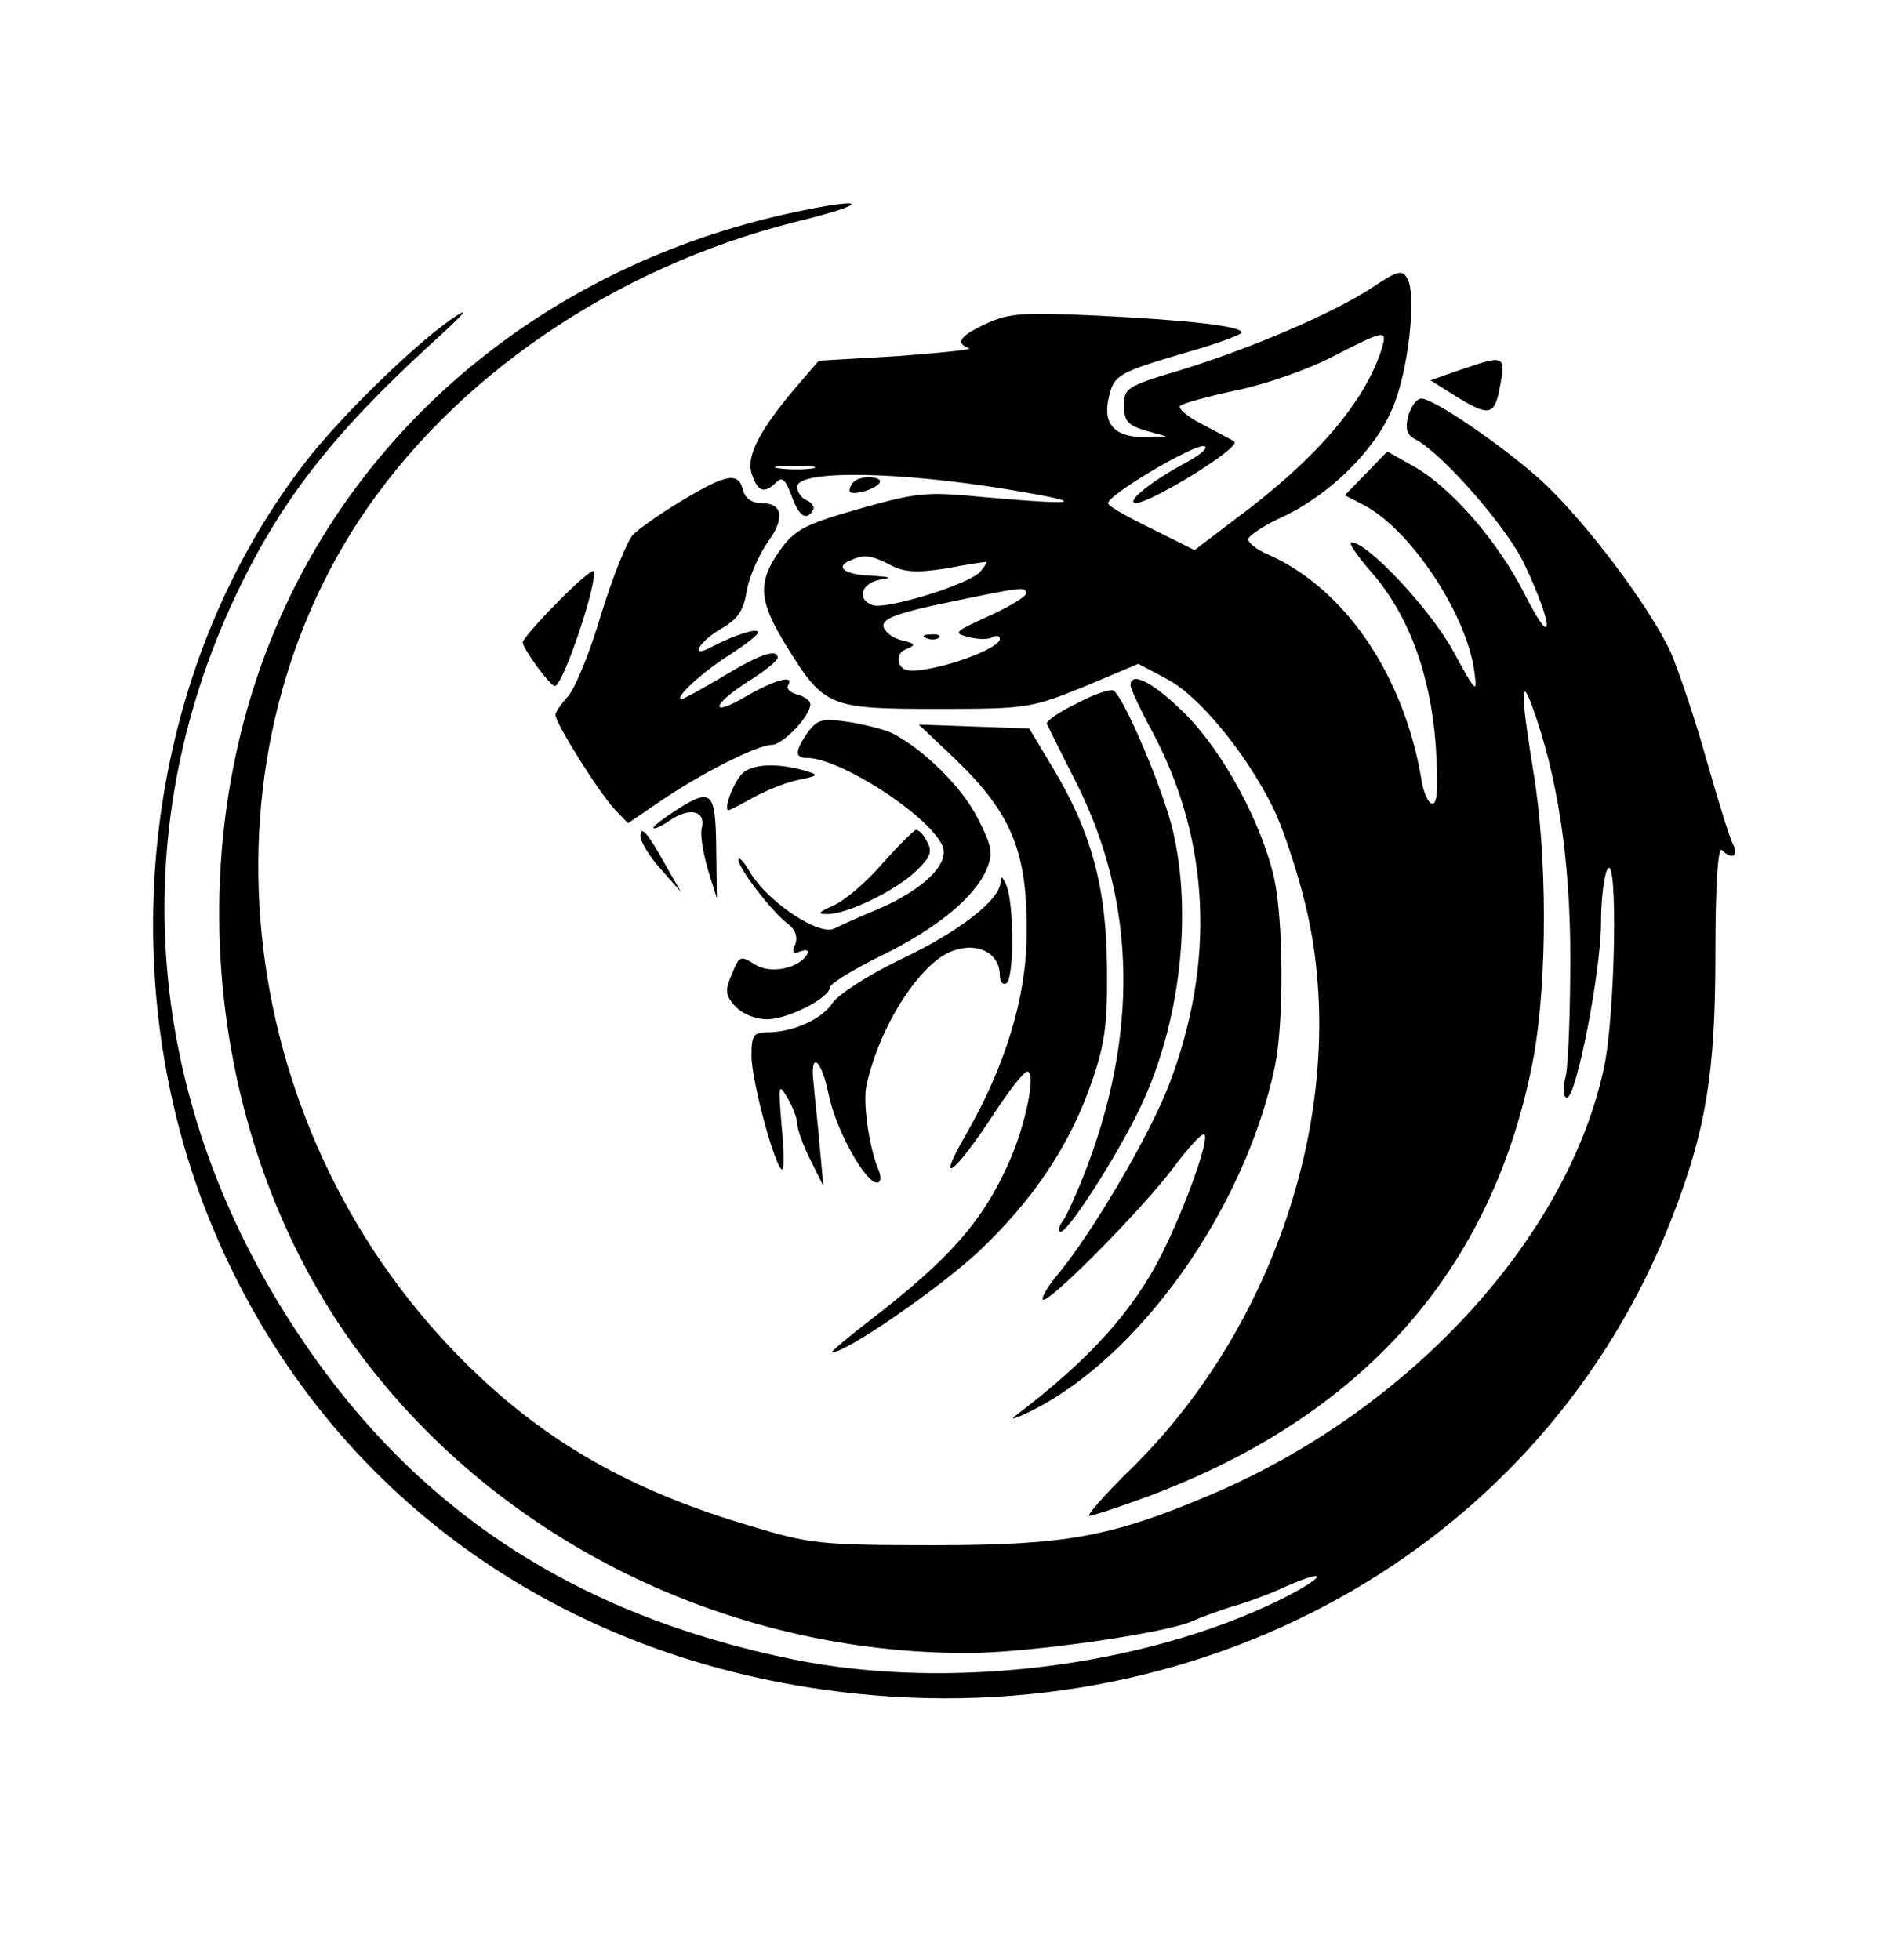 <!--?xml version="1.0" standalone="no"?-->

<svg version="1.0" xmlns="http://www.w3.org/2000/svg" width="288pt" height="300pt" viewBox="0 0 288 300" preserveAspectRatio="xMidYMid meet">
<g transform="translate(0,300) scale(0.1,-0.1)" fill="#000" stroke="none">

<path class="node" id="node2" d="M1210 2674 c-372 -81 -668 -326 -799 -662 -139 -355 -83 -788 142
-1087 213 -284 561 -455 927 -455 92 0 303 30 345 49 11 5 38 15 60 22 22 6
60 20 83 31 69 30 60 14 -10 -21 -209 -102 -505 -139 -743 -91 -335 68 -582
230 -761 502 -232 351 -266 759 -94 1125 68 144 147 247 300 387 53 48 62 59
30 37 -61 -43 -172 -152 -224 -220 -243 -316 -300 -770 -147 -1154 159 -396
503 -661 941 -723 571 -81 1102 214 1299 723 51 132 66 219 66 400 0 109 4
168 10 162 15 -15 26 -10 17 9 -5 9 -23 67 -40 127 -17 61 -42 135 -55 166
-32 70 -132 203 -200 265 -58 52 -163 124 -182 124 -7 0 -16 -12 -20 -27 -5
-20 -2 -29 12 -36 41 -22 140 -135 166 -191 44 -93 46 -135 2 -49 -41 83 -115
168 -173 200 l-39 22 -33 -34 -32 -33 29 -15 c71 -37 157 -166 169 -254 5 -36
3 -34 -32 30 -34 63 -131 167 -156 167 -5 0 8 -20 30 -45 57 -65 91 -156 99
-265 4 -63 3 -90 -5 -90 -6 0 -14 17 -17 38 -27 159 -117 292 -236 344 -16 7
-29 17 -29 23 1 5 24 21 53 34 72 34 140 101 167 164 25 56 38 174 24 200 -8
15 -15 13 -54 -13 -59 -39 -185 -93 -292 -126 -84 -25 -88 -28 -88 -55 0 -23
6 -30 33 -38 l32 -9 -31 -1 c-46 -1 -66 18 -58 57 8 38 12 41 121 73 46 13 83
27 83 30 0 10 -82 19 -222 26 -111 5 -133 4 -168 -12 -41 -19 -49 -30 -27 -38
6 -2 -43 -7 -109 -12 l-121 -7 -37 -43 c-57 -68 -75 -106 -65 -132 9 -26 19
-29 37 -11 9 9 14 4 23 -20 11 -32 23 -40 33 -23 3 5 -1 11 -9 15 -8 3 -15 12
-15 21 0 26 155 24 328 -5 119 -20 106 -24 -41 -11 -91 9 -104 7 -193 -18 -84
-24 -98 -32 -121 -64 -34 -48 -32 -77 10 -145 58 -94 65 -97 230 -97 139 0
144 1 226 34 l83 35 45 -24 c47 -25 118 -110 160 -194 14 -27 36 -92 49 -144
73 -289 -33 -641 -264 -869 -41 -40 -70 -73 -65 -73 4 0 39 11 77 25 340 123
542 351 603 678 21 117 21 310 -1 439 -19 117 -19 146 -1 96 38 -104 58 -233
58 -383 0 -82 -3 -165 -7 -182 -5 -19 -4 -33 2 -33 14 0 52 193 52 268 0 37 5
74 10 82 16 25 12 -219 -5 -302 -55 -262 -298 -527 -603 -656 -151 -64 -220
-77 -422 -77 -174 0 -191 2 -280 29 -174 51 -301 121 -415 228 -368 344 -448
910 -186 1311 144 219 390 387 667 457 119 29 115 40 -6 14z m905 -206 c-25
-82 -101 -171 -224 -262 l-63 -48 -64 32 c-35 17 -66 34 -68 39 -7 10 133 93
147 88 7 -2 -6 -13 -28 -25 -51 -27 -94 -61 -77 -62 23 0 161 85 151 94 -2 2
-24 13 -48 26 -24 12 -39 25 -35 29 5 4 45 15 88 24 43 9 109 32 145 51 80 41
84 42 76 14z m-872 -185 c-13 -2 -35 -2 -50 0 -16 2 -5 4 22 4 28 0 40 -2 28
-4z m120 -148 c21 -11 40 -12 85 -5 31 6 59 10 61 10 2 0 -2 -7 -9 -15 -16
-19 -145 -59 -165 -51 -25 9 -17 34 13 39 19 3 14 4 -15 6 -41 1 -57 14 -30
24 20 9 31 7 60 -8z m207 -44 c0 -4 -26 -20 -57 -34 -53 -24 -55 -26 -31 -32
15 -4 32 -4 37 0 6 3 11 2 11 -3 0 -12 -61 -37 -111 -46 -28 -5 -38 -3 -43 9
-3 10 1 18 12 22 14 6 13 8 -8 13 -14 3 -26 13 -28 21 -2 11 17 19 75 32 143
30 143 30 143 18z"></path>
<path class="node" id="node3" d="M1418 2023 c7 -3 16 -2 19 1 4 3 -2 6 -13 5 -11 0 -14 -3 -6 -6z"></path>
<path class="node" id="node4" d="M2232 2433 l-43 -15 38 -24 c50 -31 59 -30 67 7 11 57 11 57 -62 32z"></path>
<path class="node" id="node5" d="M1044 2234 c-32 -19 -66 -43 -75 -52 -9 -9 -31 -64 -49 -122 -17 -58
-40 -114 -51 -126 -10 -11 -19 -24 -19 -28 0 -13 66 -118 90 -144 l21 -22 47
32 c62 43 151 88 173 88 17 0 59 44 59 62 0 6 -9 12 -20 15 -11 3 -17 9 -14
14 10 17 -19 9 -63 -16 -57 -34 -56 -15 2 22 24 15 44 31 45 36 0 15 -27 6
-83 -28 -32 -19 -61 -35 -64 -35 -13 0 32 42 74 68 23 15 43 30 43 34 0 8 -36
-4 -71 -22 -34 -19 -21 7 15 28 26 15 34 28 39 59 4 21 18 53 31 72 28 38 24
61 -9 61 -14 0 -25 7 -28 20 -7 28 -25 25 -93 -16z"></path>
<path class="node" id="node6" d="M1307 2263 c-4 -3 -7 -10 -7 -14 0 -9 39 1 46 12 6 10 -29 12 -39 2z"></path>
<path class="node" id="node7" d="M852 2077 c-29 -29 -52 -56 -52 -60 0 -10 42 -67 49 -67 13 0 68 166
59 176 -2 2 -28 -20 -56 -49z"></path>
<path class="node" id="node8" d="M1730 1951 c0 -5 16 -39 35 -74 87 -165 95 -351 24 -537 -29 -76
-115 -223 -169 -289 -16 -19 -27 -37 -24 -40 7 -8 151 137 199 201 23 31 45
55 48 52 8 -8 -28 -108 -63 -179 -44 -90 -113 -166 -225 -251 -11 -8 -3 -6 20
5 168 82 330 310 376 529 14 68 13 223 -1 287 -19 85 -78 194 -136 252 -48 48
-84 67 -84 44z"></path>
<path class="node" id="node9" d="M1647 1923 c-27 -13 -47 -27 -45 -31 2 -4 22 -45 46 -92 91 -182 95
-385 10 -600 -12 -30 -26 -61 -31 -68 -6 -7 -8 -15 -5 -17 8 -8 86 113 123
190 61 129 80 294 50 423 -15 64 -75 205 -91 215 -5 3 -31 -6 -57 -20z"></path>
<path class="node" id="node10" d="M1236 1879 c-20 -29 -20 -39 -1 -39 49 0 181 -84 206 -132 15 -27
-24 -67 -94 -98 -29 -12 -60 -26 -70 -31 -23 -12 -100 39 -128 84 -10 18 -19
27 -19 21 0 -13 53 -82 77 -99 10 -8 14 -19 10 -30 -6 -13 -3 -16 8 -11 10 3
13 2 10 -5 -14 -22 -57 -30 -80 -15 -22 14 -24 13 -35 -15 -11 -25 -10 -32 5
-49 11 -12 31 -20 49 -20 32 0 96 33 96 49 0 5 35 27 78 48 86 42 144 90 162
133 10 24 8 35 -14 78 -23 46 -82 105 -131 130 -11 5 -41 13 -66 17 -41 6 -48
4 -63 -16z"></path>
<path class="node" id="node11" d="M1462 1838 c87 -84 111 -143 109 -272 -1 -94 -33 -198 -92 -301 -50
-86 -18 -62 43 32 23 35 45 63 50 63 14 0 -2 -81 -28 -139 -40 -90 -91 -148
-213 -242 -35 -27 -61 -49 -58 -49 22 0 161 96 223 153 84 79 141 163 175 262
20 58 24 89 23 175 -1 122 -24 207 -83 305 l-36 60 -85 3 -84 3 56 -53z"></path>
<path class="node" id="node12" d="M1138 1818 c-14 -11 -32 -58 -23 -58 2 0 19 9 37 19 18 10 49 23 68
27 34 7 34 8 10 15 -40 11 -75 10 -92 -3z"></path>
<path class="node" id="node13" d="M1033 1759 c-18 -12 -33 -23 -33 -26 0 -3 12 2 26 12 30 20 54 14 48
-12 -3 -10 2 -38 9 -63 l14 -45 -1 77 c-1 88 -7 93 -63 57z"></path>
<path class="node" id="node14" d="M980 1720 c0 -8 14 -31 31 -50 l31 -35 -23 40 c-28 51 -39 63 -39 45z"></path>
<path class="node" id="node15" d="M1350 1678 c-24 -28 -58 -57 -75 -64 -22 -10 -25 -13 -10 -13 30 -1
106 36 137 66 22 21 25 30 17 44 -5 11 -13 19 -17 19 -4 -1 -27 -24 -52 -52z"></path>
<path class="node" id="node16" d="M1531 1649 c-2 -27 -63 -75 -154 -118 -48 -23 -94 -53 -103 -66 -16
-25 -61 -45 -100 -45 -21 0 -24 -5 -24 -36 0 -39 37 -174 47 -174 3 0 3 30 -1
68 -5 62 -5 65 9 42 8 -14 15 -32 15 -40 0 -8 9 -33 20 -55 l20 -40 -6 65 c-3
36 -8 77 -9 92 -6 51 12 38 23 -17 11 -54 56 -135 74 -135 6 0 7 8 3 18 -15
34 -25 105 -19 131 16 74 62 156 108 192 42 33 96 20 96 -24 0 -10 5 -15 10
-12 12 7 12 122 0 150 -6 14 -9 16 -9 4z"></path>


</g>
<g transform="translate(0,300) scale(0.1,-0.1)" fill="transparent" stroke="none">

<path class="node" id="node20" d="M2039 2454 c-36 -19 -102 -42 -145 -51 -43 -9 -83 -20 -88 -24 -4 -4
11 -17 35 -29 24 -13 46 -24 48 -26 10 -9 -128 -94 -151 -94 -17 1 26 35 77
62 22 12 35 23 28 25 -14 5 -154 -78 -147 -88 2 -5 33 -22 68 -39 l64 -32 63
48 c123 91 199 180 224 262 8 28 4 27 -76 -14z"></path>
<path class="node" id="node21" d="M1193 2283 c15 -2 37 -2 50 0 12 2 0 4 -28 4 -27 0 -38 -2 -22 -4z"></path>
<path class="node" id="node22" d="M1303 2143 c-27 -10 -11 -23 30 -24 29 -2 34 -3 15 -6 -30 -5 -38
-30 -13 -39 20 -8 149 32 165 51 7 8 11 15 9 15 -2 0 -30 -4 -61 -10 -45 -7
-64 -6 -85 5 -29 15 -40 17 -60 8z"></path>
<path class="node" id="node23" d="M1525 2094 c-152 -32 -176 -39 -173 -53 2 -8 14 -18 28 -21 21 -5 22
-7 8 -13 -11 -4 -15 -12 -12 -22 5 -12 15 -14 43 -9 50 9 111 34 111 46 0 5
-5 6 -11 3 -5 -4 -22 -4 -37 0 -24 6 -22 8 31 32 72 33 78 50 12 37z m-88 -70
c-3 -3 -12 -4 -19 -1 -8 3 -5 6 6 6 11 1 17 -2 13 -5z"></path>
</g>
</svg>